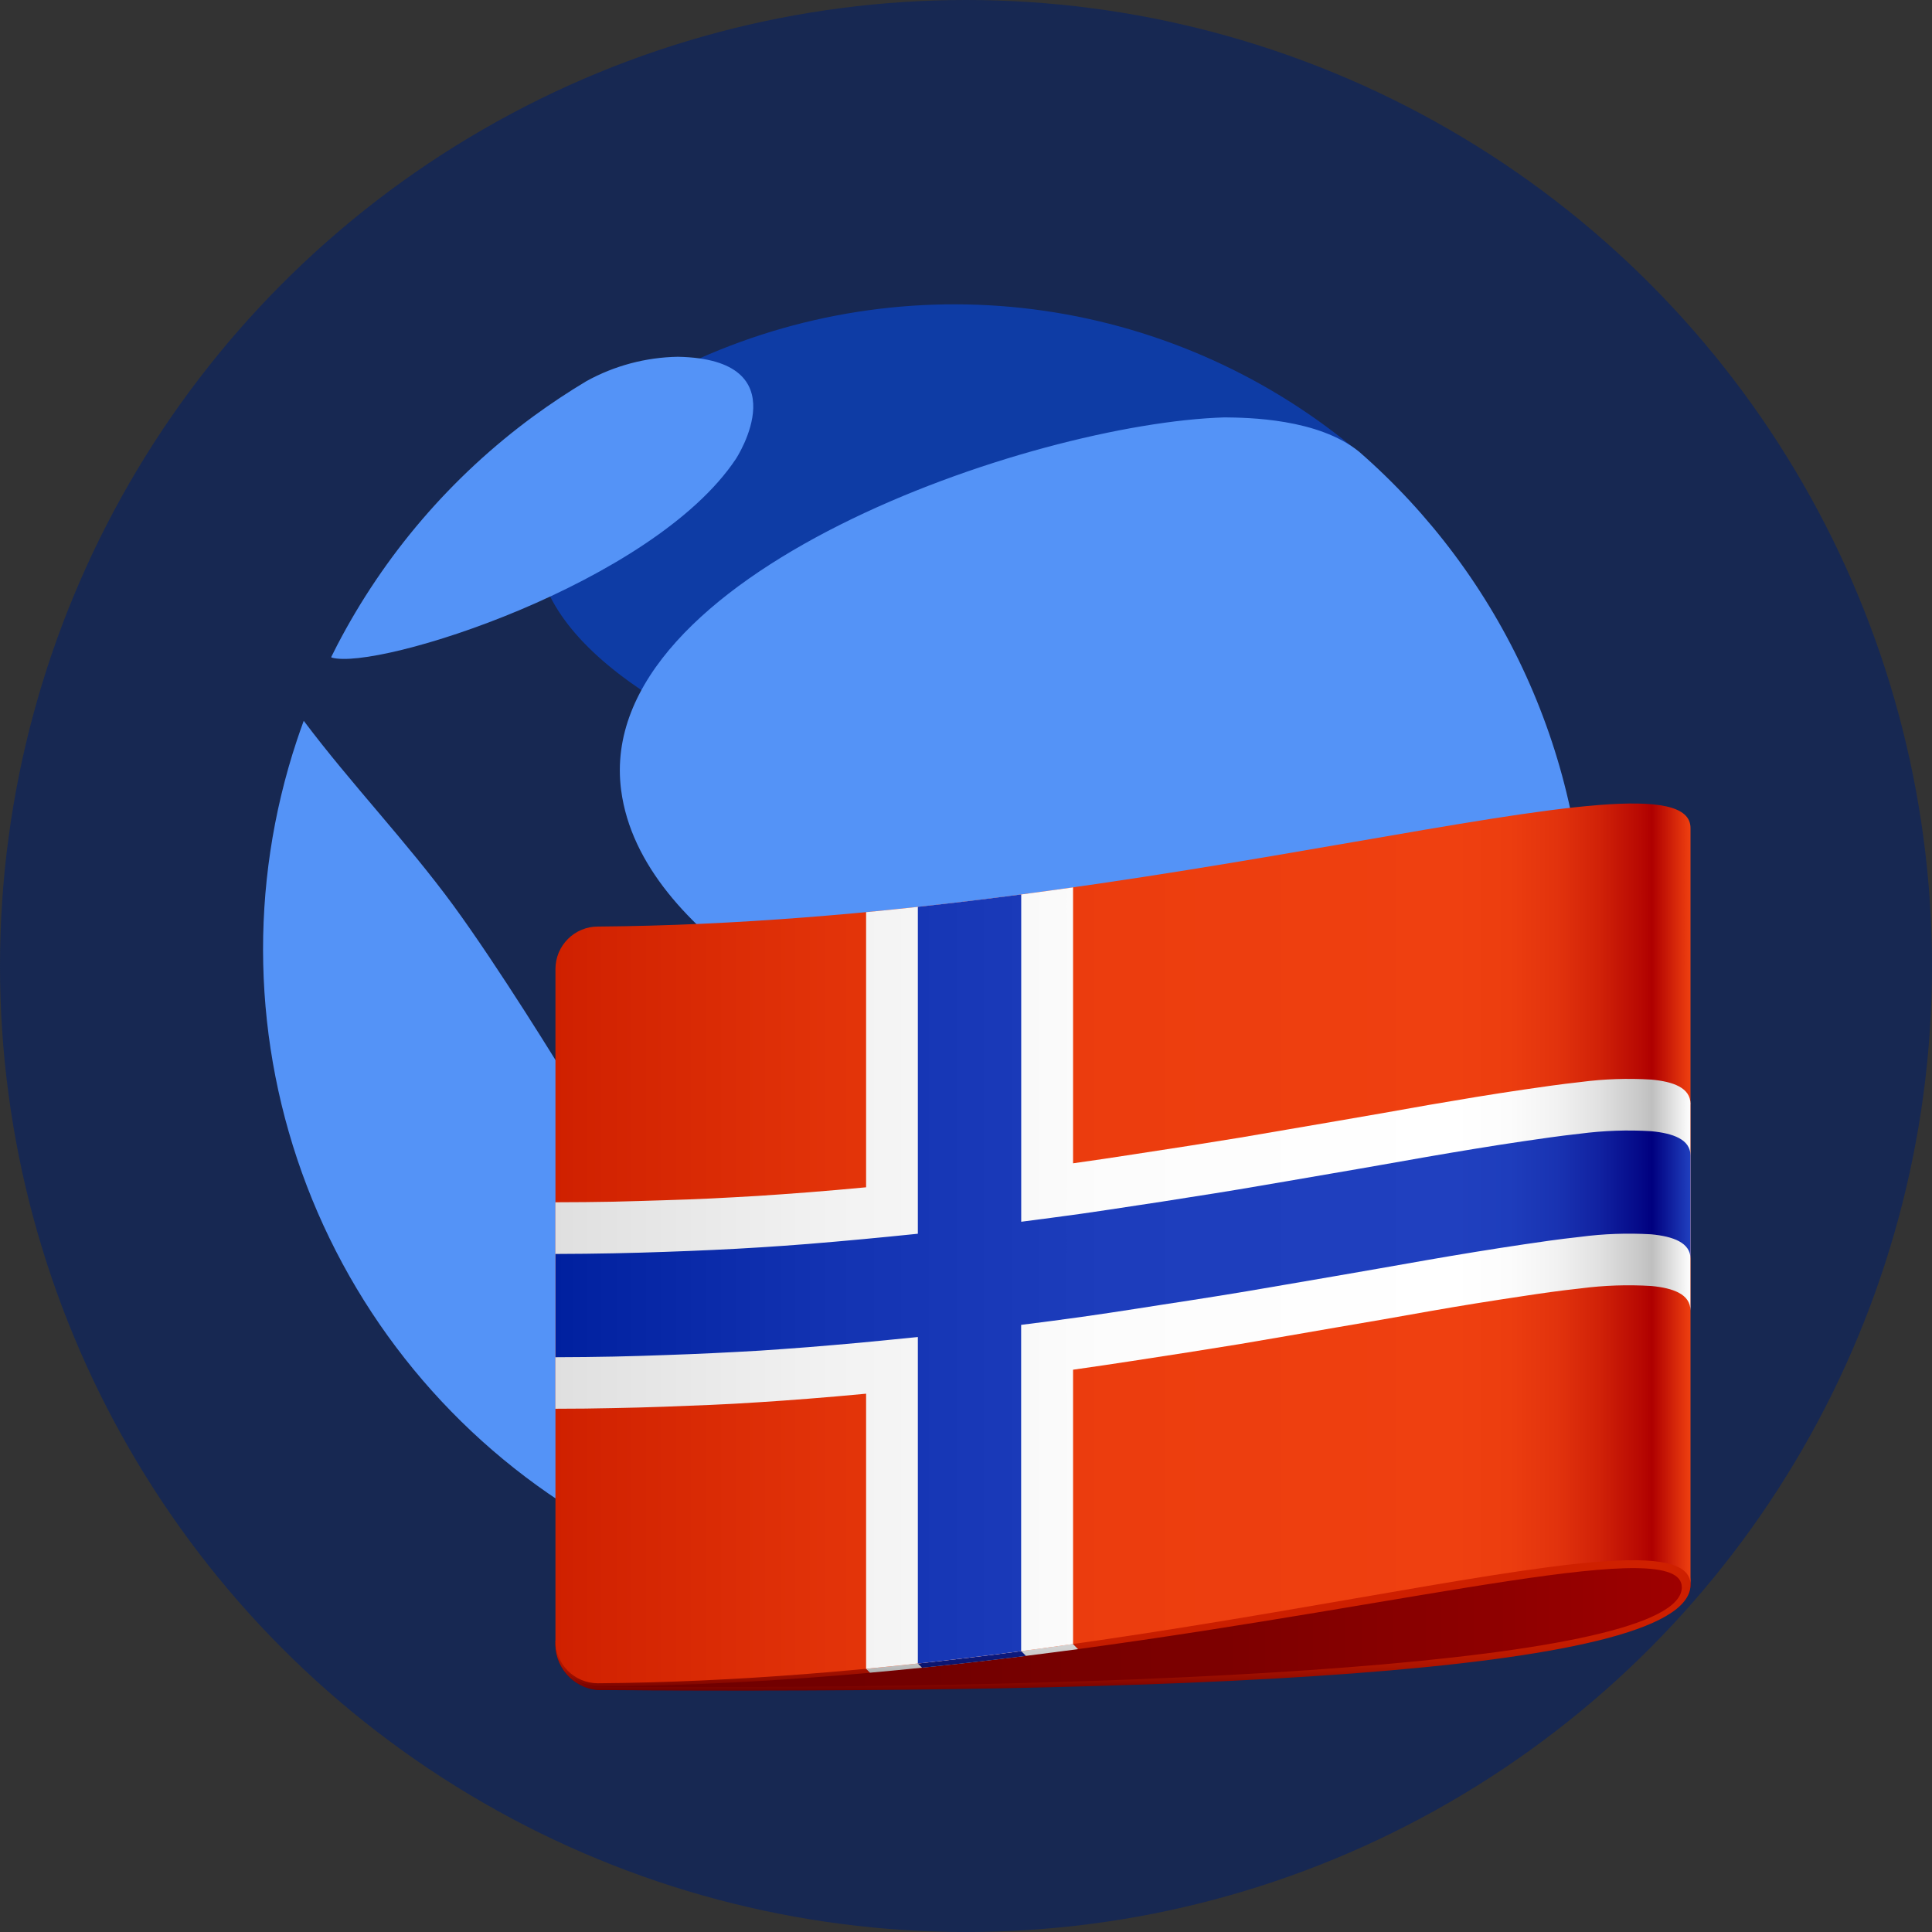 <svg width="24" height="24" viewBox="0 0 24 24" fill="none" xmlns="http://www.w3.org/2000/svg">
<rect x="0" y="0" width="24" height="24" fill="#333333" stroke="none"/>
<circle cx="12" cy="12" r="12" fill="#172852"/>
<path d="M10.332 16.333C10.782 17.998 12.396 19.268 13.212 19.216C13.24 19.214 16.304 18.643 17.982 15.841C19.287 13.66 18.843 11.554 17.067 11.508C16.428 11.555 9.474 13.162 10.332 16.334L10.332 16.333ZM16.902 5.64L16.9 5.638L16.902 5.637C15.784 4.686 14.42 4.07 12.967 3.86C11.514 3.651 10.031 3.856 8.69 4.452C8.52 4.522 8.355 4.603 8.195 4.694C8.085 4.752 7.976 4.81 7.87 4.874L7.896 4.882C7.582 5.096 7.304 5.358 7.073 5.66C4.839 8.614 12.334 10.761 16.343 10.768C18.186 12.092 18.703 7.042 16.902 5.64Z" fill="#0E3CA5"/>
<path d="M9.142 5.7C8.113 7.248 4.683 8.338 4.118 8.168L4.115 8.161C4.138 8.115 4.161 8.068 4.185 8.022C4.77 6.895 5.607 5.919 6.631 5.168C6.842 5.014 7.06 4.869 7.286 4.734C7.634 4.542 8.023 4.439 8.42 4.432C9.948 4.461 9.15 5.688 9.142 5.7H9.142ZM8.298 16.637C8.371 17.124 8.296 19.045 8.196 19.207C8.11 19.212 7.932 19.223 7.415 18.933C5.765 17.991 4.492 16.507 3.812 14.733C3.132 12.958 3.088 11.003 3.687 9.2C3.715 9.117 3.743 9.035 3.773 8.954C4.365 9.742 5.05 10.454 5.633 11.249C6.187 12.007 6.95 13.241 7.106 13.505C8.069 15.142 8.223 16.152 8.298 16.638L8.298 16.637ZM19.692 11.796C19.694 12.828 19.5 13.852 19.121 14.812C18.154 15.852 11.632 13.293 11.568 13.265C10.676 12.874 7.961 11.685 7.716 9.816C7.365 7.129 12.817 5.256 15.213 5.185C15.501 5.188 16.375 5.198 16.884 5.612C17.767 6.382 18.475 7.333 18.959 8.399C19.444 9.466 19.694 10.624 19.692 11.796ZM15.278 19.08C14.567 19.412 13.784 19.17 13.988 18.477C14.378 17.148 17.787 15.785 18.54 15.711C18.633 15.702 18.672 15.765 18.631 15.837C17.847 17.216 16.683 18.342 15.278 19.08" fill="#5493F7"/>
<path d="M6.9 20.382C6.89 20.532 6.939 20.68 7.037 20.795C7.135 20.909 7.274 20.98 7.424 20.993C14.332 21.04 21 20.723 21 19.688C21 16.555 6.9 20.382 6.9 20.382Z" fill="url(#paint0_linear_927_5662)"/>
<path d="M12.097 19.19L13.392 20.486C17.682 19.905 20.892 19.063 20.892 19.718C20.892 20.673 14.328 21 7.427 20.954C7.409 20.954 7.39 20.953 7.372 20.951C7.282 20.939 7.196 20.904 7.123 20.849C7.051 20.794 6.993 20.722 6.957 20.638V20.637C6.944 20.61 6.934 20.582 6.926 20.554C6.934 20.582 6.944 20.61 6.957 20.637V20.638C6.997 20.73 7.063 20.808 7.146 20.863C7.229 20.918 7.327 20.948 7.426 20.95C8.572 20.943 9.709 20.878 10.807 20.78L9.72 19.692C8.063 20.067 6.9 20.383 6.9 20.383C6.89 20.533 6.94 20.682 7.038 20.796C7.137 20.911 7.276 20.982 7.427 20.994C14.333 21.046 20.992 20.829 21 19.689C21 17.844 16.116 18.413 12.097 19.19Z" fill="url(#paint1_linear_927_5662)"/>
<path d="M13.392 20.486L12.097 19.19C11.248 19.355 10.437 19.528 9.72 19.691L10.807 20.779C11.699 20.699 12.565 20.597 13.392 20.486Z" fill="url(#paint2_linear_927_5662)"/>
<path d="M11.487 19.311C11.076 19.395 10.678 19.479 10.299 19.562L11.454 20.717C11.892 20.672 12.323 20.623 12.745 20.57L11.487 19.311Z" fill="url(#paint3_linear_927_5662)"/>
<path d="M7.428 11.51C7.358 11.51 7.29 11.523 7.226 11.55C7.162 11.576 7.104 11.615 7.055 11.664C7.006 11.713 6.967 11.771 6.94 11.835C6.914 11.899 6.9 11.968 6.9 12.037V20.382C6.9 20.521 6.955 20.655 7.053 20.754C7.151 20.853 7.285 20.909 7.424 20.91C14.331 20.858 21.008 18.572 21 19.688V10.288C21.008 9.172 14.334 11.458 7.428 11.51Z" fill="url(#paint4_linear_927_5662)"/>
<path d="M21 13.715C21 13.512 20.784 13.436 20.514 13.411C20.221 13.393 19.927 13.403 19.636 13.441C19.357 13.472 19.152 13.503 18.944 13.533C18.736 13.563 18.535 13.595 18.337 13.627C18.139 13.66 17.943 13.693 17.749 13.726C17.556 13.76 17.365 13.794 17.173 13.828C16.981 13.862 16.789 13.895 16.595 13.928L16.006 14.029C15.806 14.063 15.606 14.098 15.398 14.133C15.191 14.167 14.976 14.2 14.755 14.236C14.533 14.271 14.305 14.305 14.067 14.342C13.83 14.379 13.587 14.415 13.33 14.451V11.023C12.506 11.14 11.643 11.247 10.759 11.331V14.749C10.502 14.773 10.266 14.794 10.045 14.811C9.824 14.828 9.617 14.843 9.416 14.856C9.214 14.868 9.023 14.878 8.83 14.888C8.636 14.897 8.445 14.904 8.245 14.91C8.044 14.916 7.837 14.923 7.615 14.928C7.392 14.932 7.157 14.935 6.899 14.935V17.5C7.156 17.5 7.392 17.497 7.614 17.492C7.836 17.488 8.043 17.482 8.244 17.475C8.445 17.468 8.636 17.46 8.829 17.452C9.022 17.444 9.215 17.433 9.415 17.42C9.615 17.407 9.823 17.393 10.045 17.375C10.268 17.358 10.502 17.337 10.759 17.313V20.73C11.644 20.646 12.506 20.54 13.33 20.423V17.015C13.576 16.98 13.822 16.944 14.068 16.906L14.754 16.8C14.976 16.765 15.19 16.731 15.398 16.697C15.606 16.662 15.807 16.627 16.005 16.593L16.594 16.491C16.788 16.458 16.98 16.425 17.172 16.392L17.749 16.29C17.943 16.256 18.137 16.223 18.336 16.191C18.535 16.16 18.737 16.127 18.944 16.097C19.15 16.066 19.356 16.035 19.635 16.005C19.926 15.967 20.22 15.957 20.513 15.975C20.783 16 20.999 16.077 20.999 16.279V13.715H21Z" fill="url(#paint5_linear_927_5662)"/>
<path d="M21 14.356C21 14.154 20.784 14.078 20.511 14.052C20.216 14.034 19.92 14.045 19.627 14.083C19.346 14.114 19.14 14.146 18.93 14.176C18.719 14.207 18.515 14.239 18.314 14.272C18.113 14.305 17.916 14.338 17.721 14.372C17.526 14.406 17.333 14.441 17.141 14.474C16.949 14.507 16.757 14.542 16.564 14.574C16.372 14.607 16.178 14.64 15.983 14.674C15.788 14.708 15.591 14.741 15.39 14.775C15.188 14.809 14.983 14.841 14.771 14.874C14.56 14.908 14.343 14.942 14.119 14.975C13.895 15.009 13.669 15.044 13.429 15.078C13.19 15.111 12.943 15.144 12.686 15.177V11.111C12.265 11.166 11.837 11.218 11.402 11.265V15.326C10.947 15.373 10.492 15.416 10.037 15.453C9.645 15.484 9.253 15.509 8.861 15.527C8.666 15.536 8.47 15.544 8.265 15.551C8.061 15.558 7.848 15.565 7.622 15.569C7.396 15.573 7.157 15.577 6.9 15.577V16.86C7.157 16.86 7.396 16.856 7.622 16.852C7.847 16.847 8.06 16.841 8.265 16.833C8.657 16.82 9.049 16.801 9.441 16.778C9.635 16.765 9.832 16.751 10.037 16.735C10.241 16.719 10.453 16.7 10.679 16.68C10.905 16.659 11.144 16.634 11.402 16.609V20.665C11.836 20.618 12.264 20.566 12.685 20.511V16.458C12.943 16.426 13.191 16.393 13.429 16.36C13.668 16.326 13.896 16.292 14.119 16.257C14.342 16.221 14.559 16.189 14.771 16.156C14.984 16.123 15.189 16.09 15.39 16.057C15.591 16.024 15.788 15.989 15.983 15.956L16.565 15.856C16.757 15.822 16.949 15.79 17.141 15.756L17.721 15.654C18.123 15.584 18.526 15.518 18.93 15.458C19.14 15.427 19.346 15.396 19.628 15.365C19.921 15.326 20.217 15.316 20.512 15.333C20.784 15.359 21 15.436 21 15.637V14.356H21Z" fill="url(#paint6_linear_927_5662)"/>
<defs>
<linearGradient id="paint0_linear_927_5662" x1="6.9" y1="19.726" x2="21" y2="19.726" gradientUnits="userSpaceOnUse">
<stop stop-color="#700000"/>
<stop offset="0.327" stop-color="#730000"/>
<stop offset="0.59" stop-color="#7D0000"/>
<stop offset="0.83" stop-color="#8E0000"/>
<stop offset="1" stop-color="#9F0000"/>
</linearGradient>
<linearGradient id="paint1_linear_927_5662" x1="13.95" y1="18.455" x2="13.95" y2="21" gradientUnits="userSpaceOnUse">
<stop offset="0.35" stop-color="#CF2000"/>
<stop offset="0.645" stop-color="#CD1F00"/>
<stop offset="0.752" stop-color="#C61D00"/>
<stop offset="0.828" stop-color="#BB1900"/>
<stop offset="0.889" stop-color="#AA1300"/>
<stop offset="0.941" stop-color="#940C00"/>
<stop offset="0.987" stop-color="#790300"/>
<stop offset="1" stop-color="#700000"/>
</linearGradient>
<linearGradient id="paint2_linear_927_5662" x1="11.556" y1="18.455" x2="11.556" y2="21" gradientUnits="userSpaceOnUse">
<stop offset="0.35" stop-color="#DFDFDF"/>
<stop offset="0.645" stop-color="#DDDDDD"/>
<stop offset="0.752" stop-color="#D6D6D6"/>
<stop offset="0.828" stop-color="#CBCBCB"/>
<stop offset="0.889" stop-color="#BABABA"/>
<stop offset="0.941" stop-color="#A4A4A4"/>
<stop offset="0.987" stop-color="#898989"/>
<stop offset="1" stop-color="#808080"/>
</linearGradient>
<linearGradient id="paint3_linear_927_5662" x1="11.522" y1="18.455" x2="11.522" y2="21" gradientUnits="userSpaceOnUse">
<stop offset="0.35" stop-color="#10208F"/>
<stop offset="0.645" stop-color="#101F8D"/>
<stop offset="0.752" stop-color="#0F1D86"/>
<stop offset="0.828" stop-color="#0D197B"/>
<stop offset="0.889" stop-color="#0A136A"/>
<stop offset="0.941" stop-color="#060C54"/>
<stop offset="0.987" stop-color="#020339"/>
<stop offset="1" stop-color="#000030"/>
</linearGradient>
<linearGradient id="paint4_linear_927_5662" x1="6.9" y1="15.445" x2="21" y2="15.445" gradientUnits="userSpaceOnUse">
<stop stop-color="#CF2000"/>
<stop offset="0.021" stop-color="#D12201"/>
<stop offset="0.244" stop-color="#E23309"/>
<stop offset="0.487" stop-color="#EC3D0E"/>
<stop offset="0.791" stop-color="#EF4010"/>
<stop offset="0.841" stop-color="#EC3D0F"/>
<stop offset="0.882" stop-color="#E2330D"/>
<stop offset="0.919" stop-color="#D12208"/>
<stop offset="0.954" stop-color="#B90A03"/>
<stop offset="0.966" stop-color="#AF0000"/>
<stop offset="1" stop-color="#EF4010"/>
</linearGradient>
<linearGradient id="paint5_linear_927_5662" x1="6.9" y1="15.877" x2="21" y2="15.877" gradientUnits="userSpaceOnUse">
<stop stop-color="#DFDFDF"/>
<stop offset="0.021" stop-color="#E1E1E1"/>
<stop offset="0.244" stop-color="#F2F2F2"/>
<stop offset="0.487" stop-color="#FCFCFC"/>
<stop offset="0.791" stop-color="white"/>
<stop offset="0.841" stop-color="#FCFCFC"/>
<stop offset="0.882" stop-color="#F2F2F2"/>
<stop offset="0.919" stop-color="#E1E1E1"/>
<stop offset="0.954" stop-color="#C9C9C9"/>
<stop offset="0.966" stop-color="#BFBFBF"/>
<stop offset="1" stop-color="white"/>
</linearGradient>
<linearGradient id="paint6_linear_927_5662" x1="6.9" y1="15.888" x2="21" y2="15.888" gradientUnits="userSpaceOnUse">
<stop stop-color="#00209F"/>
<stop offset="0.021" stop-color="#0222A1"/>
<stop offset="0.244" stop-color="#1333B2"/>
<stop offset="0.487" stop-color="#1D3DBC"/>
<stop offset="0.791" stop-color="#2040BF"/>
<stop offset="0.841" stop-color="#1E3DBC"/>
<stop offset="0.882" stop-color="#1933B2"/>
<stop offset="0.919" stop-color="#1122A1"/>
<stop offset="0.954" stop-color="#050A89"/>
<stop offset="0.966" stop-color="#00007F"/>
<stop offset="1" stop-color="#2040BF"/>
</linearGradient>
</defs>
</svg>
